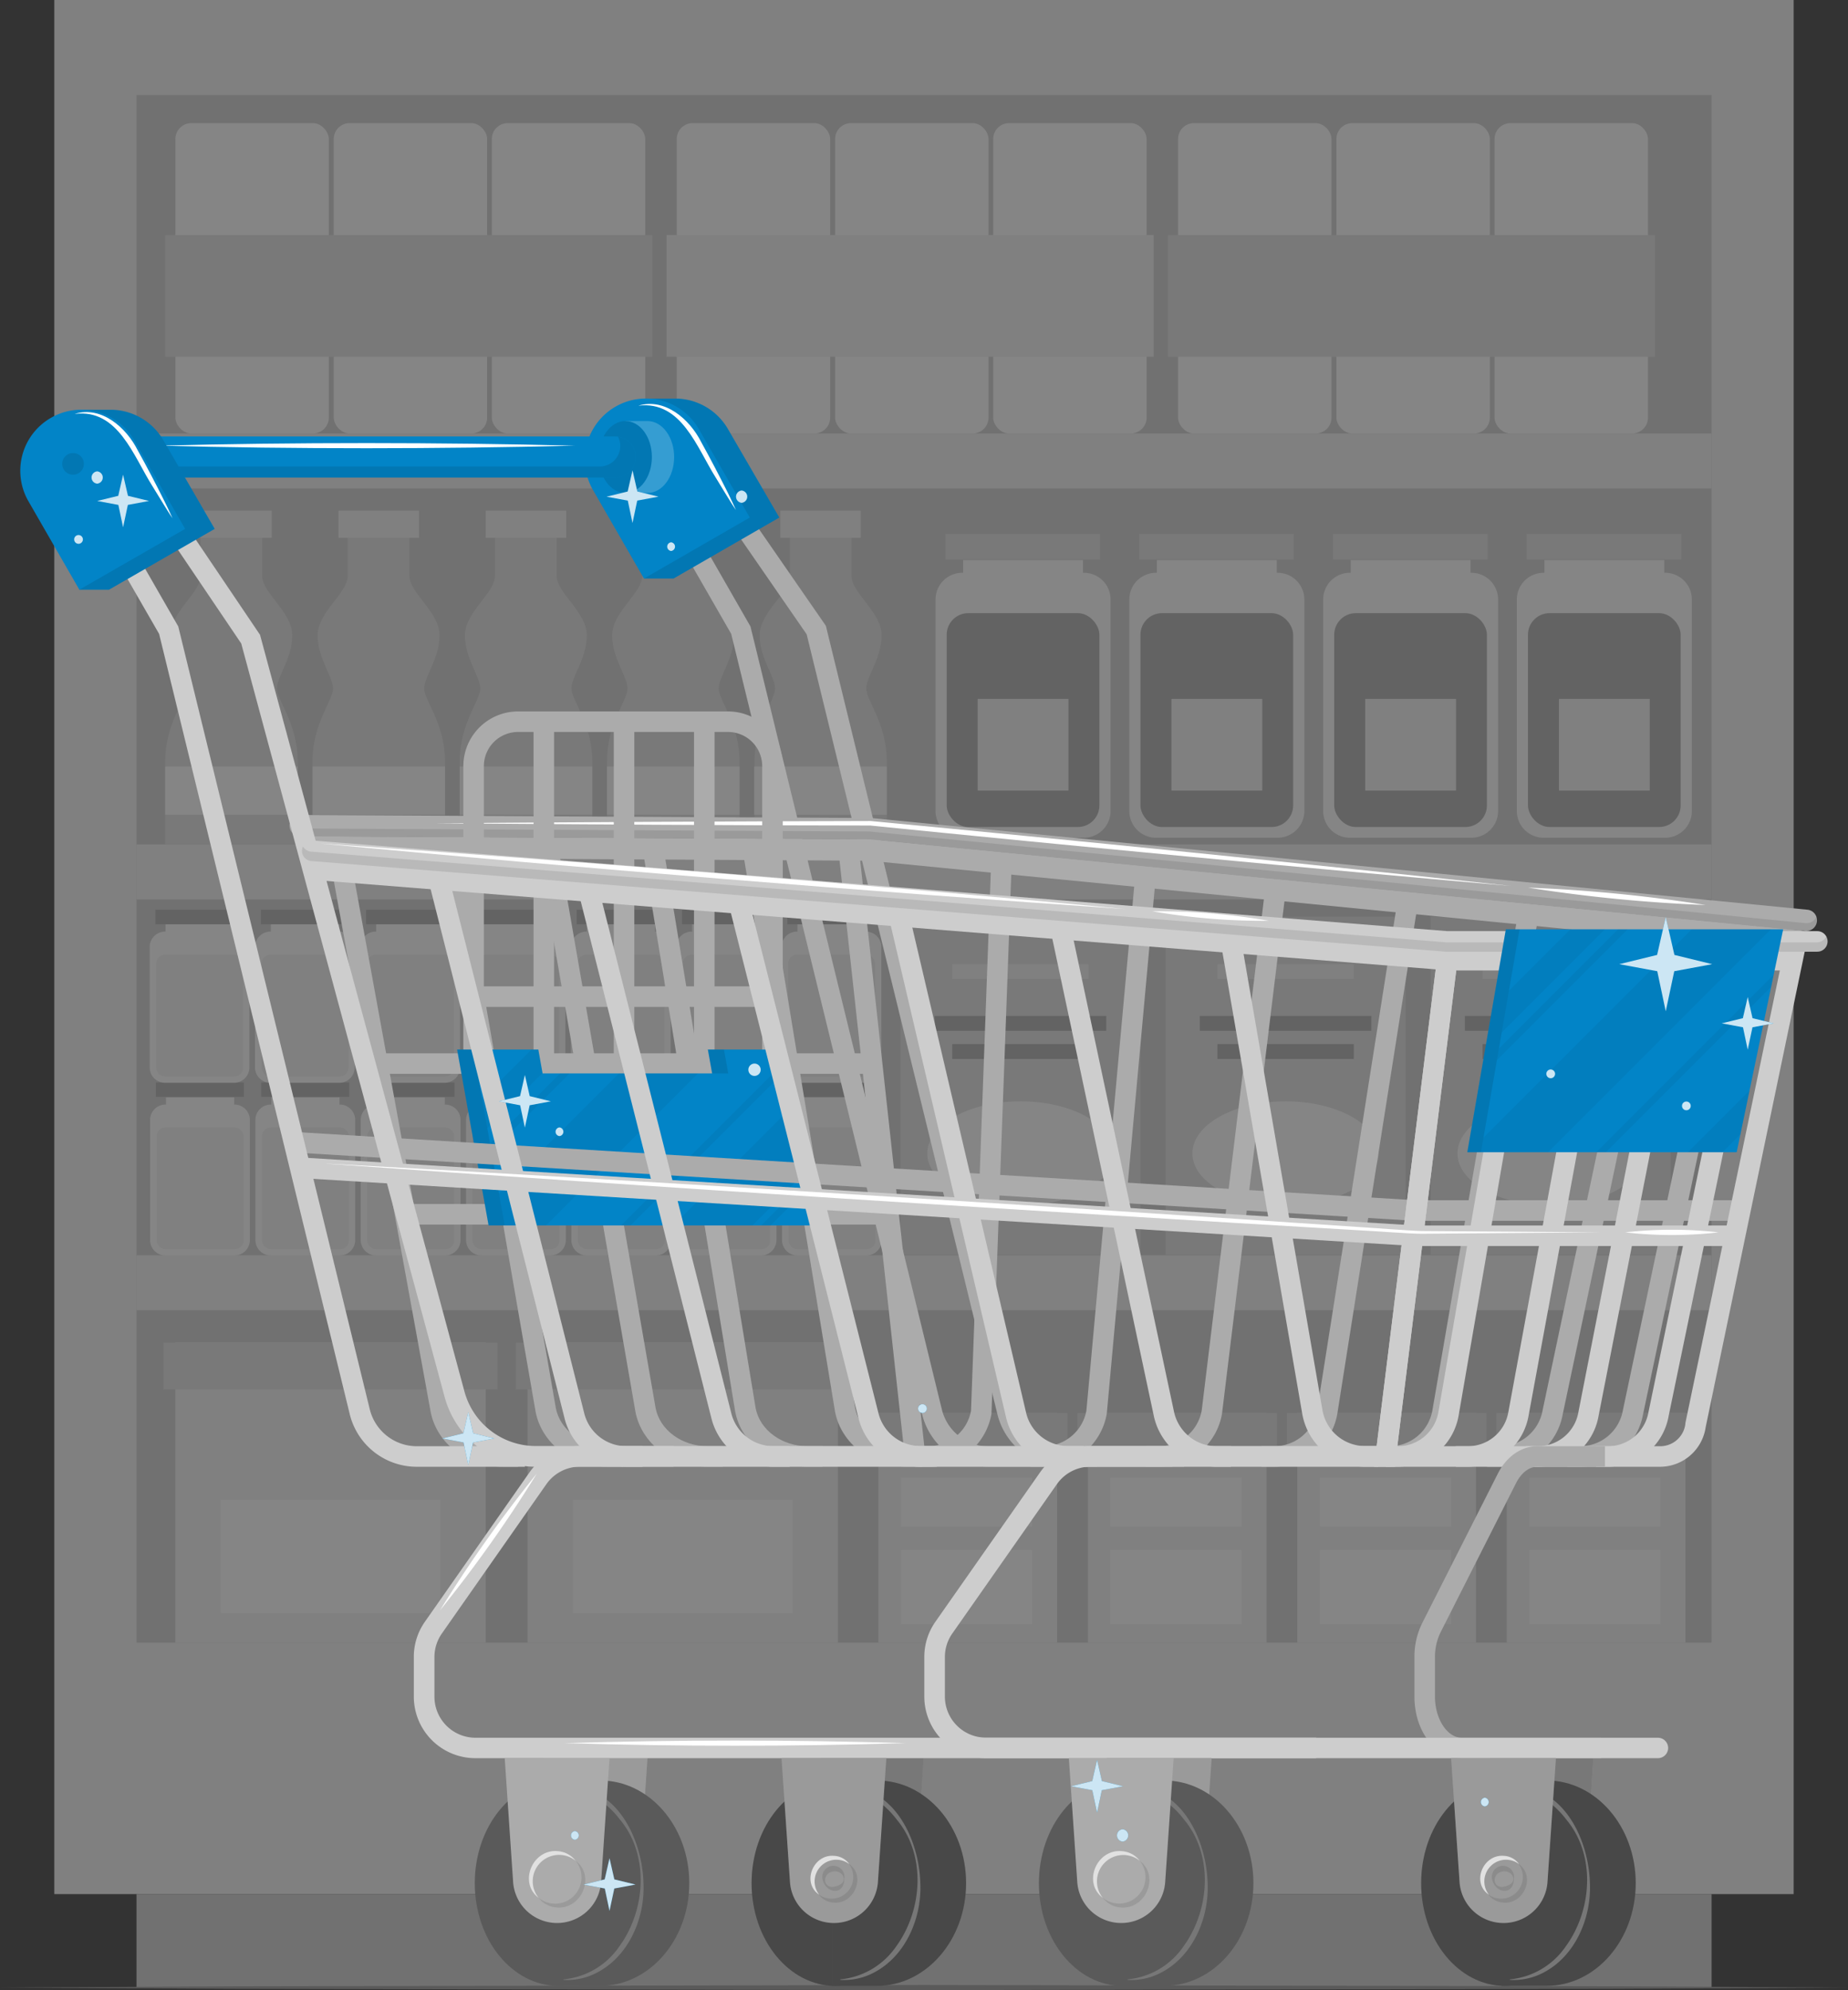 <svg xmlns="http://www.w3.org/2000/svg" viewBox="0 0 360.04 387.57"><rect x="0" y="0" width="360.04" height="387.57" fill="#333333" stroke="none"/><defs><style>.cls-1{opacity:0.4;}.cls-2{fill:#f2f2f2;}.cls-3{fill:#cdcdcd;}.cls-4{fill:#fff;}.cls-5{fill:#e1e1e1;}.cls-6{fill:#ababab;}.cls-7{fill:#5a5a5a;}.cls-10,.cls-8{opacity:0.1;}.cls-9{fill:#0284c7;}.cls-11{opacity:0.05;}.cls-12{opacity:0.3;}.cls-13{fill:#777;}.cls-14,.cls-15{opacity:0.2;}.cls-16{opacity:0.8;}</style></defs><g id="Layer_2" data-name="Layer 2"><g id="Stars"><g class="cls-1"><rect class="cls-2" x="10.58" width="338.87" height="368.87"/><rect class="cls-3" x="26.59" y="18.5" width="306.87" height="301.4"/><rect class="cls-2" x="26.59" y="244.46" width="306.87" height="10.71"/><rect class="cls-2" x="26.59" y="164.45" width="306.87" height="10.71"/><rect class="cls-2" x="26.59" y="84.42" width="306.87" height="10.71"/><rect class="cls-4" x="34.17" y="54.53" width="29.89" height="29.89" rx="3.09"/><rect class="cls-4" x="65.02" y="54.53" width="29.89" height="29.89" rx="3.09"/><rect class="cls-4" x="34.17" y="23.98" width="29.89" height="29.89" rx="3.09"/><rect class="cls-4" x="65.02" y="23.98" width="29.89" height="29.89" rx="3.09"/><rect class="cls-4" x="95.82" y="54.53" width="29.89" height="29.89" rx="3.09"/><rect class="cls-4" x="95.82" y="23.98" width="29.89" height="29.89" rx="3.09"/><rect class="cls-5" x="32.19" y="45.77" width="94.9" height="23.71"/><rect class="cls-4" x="131.85" y="54.53" width="29.89" height="29.89" rx="3.09"/><rect class="cls-4" x="162.7" y="54.53" width="29.89" height="29.89" rx="3.09"/><rect class="cls-4" x="131.85" y="23.98" width="29.89" height="29.89" rx="3.09"/><rect class="cls-4" x="162.7" y="23.98" width="29.89" height="29.89" rx="3.09"/><rect class="cls-4" x="193.5" y="54.53" width="29.89" height="29.89" rx="3.09"/><rect class="cls-4" x="193.5" y="23.98" width="29.89" height="29.89" rx="3.09"/><rect class="cls-2" x="129.86" y="45.77" width="94.9" height="23.71"/><rect class="cls-4" x="229.52" y="54.53" width="29.89" height="29.89" rx="3.09"/><rect class="cls-4" x="260.37" y="54.53" width="29.89" height="29.89" rx="3.09"/><rect class="cls-4" x="229.52" y="23.98" width="29.89" height="29.89" rx="3.09"/><rect class="cls-4" x="260.37" y="23.98" width="29.89" height="29.89" rx="3.09"/><rect class="cls-4" x="291.18" y="54.53" width="29.89" height="29.89" rx="3.09"/><rect class="cls-4" x="291.18" y="23.98" width="29.89" height="29.89" rx="3.09"/><rect class="cls-5" x="227.54" y="45.77" width="94.9" height="23.71"/><path class="cls-5" d="M58,148.28v16.17H32.19V148.28c0-7.38,4-11.87,4-14.19s-3-5.88-3-10.37,5.88-8.25,5.88-11.59v-9.45h12v9.45c0,3.34,5.88,7.09,5.88,11.59s-3,8.08-3,10.37S58,140.9,58,148.28Z"/><rect class="cls-2" x="37.26" y="99.45" width="15.68" height="5.3"/><rect class="cls-4" x="32.19" y="149.27" width="25.82" height="9.4"/><path class="cls-5" d="M86.7,148.28v16.17H60.88V148.28c0-7.38,4-11.87,4-14.19s-3-5.88-3-10.37,5.88-8.25,5.88-11.59v-9.45h12v9.45c0,3.34,5.88,7.09,5.88,11.59s-3,8.08-3,10.37S86.7,140.9,86.7,148.28Z"/><rect class="cls-2" x="65.95" y="99.45" width="15.68" height="5.3"/><rect class="cls-4" x="60.88" y="149.27" width="25.82" height="9.4"/><path class="cls-5" d="M115.39,148.28v16.17H89.57V148.28c0-7.38,4-11.87,4-14.19s-3-5.88-3-10.37,5.88-8.25,5.88-11.59v-9.45h12v9.45c0,3.34,5.88,7.09,5.88,11.59s-3,8.08-3,10.37S115.39,140.9,115.39,148.28Z"/><rect class="cls-2" x="94.64" y="99.45" width="15.68" height="5.3"/><rect class="cls-4" x="89.57" y="149.27" width="25.82" height="9.4"/><path class="cls-5" d="M144.08,148.28v16.17H118.26V148.28c0-7.38,4-11.87,4-14.19s-3-5.88-3-10.37,5.88-8.25,5.88-11.59v-9.45h12v9.45c0,3.34,5.88,7.09,5.88,11.59s-3,8.08-3,10.37S144.08,140.9,144.08,148.28Z"/><rect class="cls-2" x="123.33" y="99.45" width="15.68" height="5.3"/><rect class="cls-4" x="118.26" y="149.27" width="25.82" height="9.4"/><path class="cls-5" d="M172.77,148.28v16.17H147V148.28c0-7.38,4-11.87,4-14.19s-3-5.88-3-10.37,5.88-8.25,5.88-11.59v-9.45h12v9.45c0,3.34,5.88,7.09,5.88,11.59s-3,8.08-3,10.37S172.77,140.9,172.77,148.28Z"/><rect class="cls-2" x="152.02" y="99.45" width="15.68" height="5.3"/><rect class="cls-4" x="146.95" y="149.27" width="25.82" height="9.4"/><path class="cls-4" d="M216.37,116.74v41.2a5.21,5.21,0,0,1-5.21,5.21H187.48a5.21,5.21,0,0,1-5.21-5.21v-41.2a5.2,5.2,0,0,1,5.21-5.19h.16v-2.48H211v2.48h.16A5.2,5.2,0,0,1,216.37,116.74Z"/><rect class="cls-6" x="184.44" y="119.41" width="29.75" height="41.65" rx="4.2"/><rect class="cls-5" x="184.19" y="103.98" width="30.13" height="4.96"/><rect class="cls-2" x="190.48" y="136.11" width="17.69" height="17.85"/><path class="cls-4" d="M48.68,218.06V241.5a3,3,0,0,1-3,3H32.24a3,3,0,0,1-3-3V218.06a3,3,0,0,1,3-2.95h.1V213.7H45.62v1.41h.1A3,3,0,0,1,48.68,218.06Z"/><rect class="cls-2" x="30.52" y="219.58" width="16.93" height="23.69" rx="1.68"/><rect class="cls-6" x="30.37" y="210.8" width="17.14" height="2.82"/><path class="cls-4" d="M48.59,184.43v23.44a3,3,0,0,1-3,3H32.16a3,3,0,0,1-3-3V184.43a3,3,0,0,1,3-3h.09v-1.41H45.54v1.41h.09A3,3,0,0,1,48.59,184.43Z"/><rect class="cls-2" x="30.43" y="185.95" width="16.93" height="23.69" rx="1.68"/><rect class="cls-6" x="30.29" y="177.17" width="17.14" height="2.82"/><path class="cls-4" d="M69.2,218.06V241.5a3,3,0,0,1-3,3H52.76a3,3,0,0,1-3-3V218.06a3,3,0,0,1,3-2.95h.1V213.7H66.14v1.41h.09A3,3,0,0,1,69.2,218.06Z"/><rect class="cls-2" x="51.04" y="219.58" width="16.93" height="23.69" rx="1.68"/><rect class="cls-6" x="50.89" y="210.8" width="17.14" height="2.82"/><path class="cls-4" d="M69.11,184.43v23.44a3,3,0,0,1-3,3H52.68a3,3,0,0,1-3-3V184.43a3,3,0,0,1,3-3h.09v-1.41H66.06v1.41h.09A3,3,0,0,1,69.11,184.43Z"/><rect class="cls-2" x="50.95" y="185.95" width="16.93" height="23.69" rx="1.68"/><rect class="cls-6" x="50.81" y="177.17" width="17.14" height="2.82"/><path class="cls-4" d="M89.72,218.06V241.5a3,3,0,0,1-3,3H73.28a3,3,0,0,1-3-3V218.06a3,3,0,0,1,3-2.95h.09V213.7H86.66v1.41h.09A3,3,0,0,1,89.72,218.06Z"/><rect class="cls-2" x="71.55" y="219.58" width="16.93" height="23.69" rx="1.68"/><rect class="cls-6" x="71.41" y="210.8" width="17.14" height="2.82"/><path class="cls-4" d="M89.63,184.43v23.44a3,3,0,0,1-3,3H73.2a3,3,0,0,1-3-3V184.43a3,3,0,0,1,3-3h.09v-1.41H86.58v1.41h.09A3,3,0,0,1,89.63,184.43Z"/><rect class="cls-2" x="71.47" y="185.95" width="16.93" height="23.69" rx="1.68"/><rect class="cls-6" x="71.32" y="177.17" width="17.14" height="2.82"/><path class="cls-4" d="M110.24,218.06V241.5a3,3,0,0,1-3,3H93.8a3,3,0,0,1-3-3V218.06a3,3,0,0,1,3-2.95h.09V213.7h13.29v1.41h.09A3,3,0,0,1,110.24,218.06Z"/><rect class="cls-2" x="92.07" y="219.58" width="16.93" height="23.69" rx="1.68"/><rect class="cls-6" x="91.93" y="210.8" width="17.14" height="2.82"/><path class="cls-4" d="M110.15,184.43v23.44a3,3,0,0,1-3,3H93.72a3,3,0,0,1-3-3V184.43a3,3,0,0,1,3-3h.09v-1.41H107.1v1.41h.09A3,3,0,0,1,110.15,184.43Z"/><rect class="cls-2" x="91.99" y="185.95" width="16.93" height="23.69" rx="1.68"/><rect class="cls-6" x="91.84" y="177.17" width="17.14" height="2.82"/><path class="cls-4" d="M130.75,218.06V241.5a3,3,0,0,1-3,3H114.32a3,3,0,0,1-3-3V218.06a3,3,0,0,1,3-2.95h.09V213.7H127.7v1.41h.09A3,3,0,0,1,130.75,218.06Z"/><rect class="cls-2" x="112.59" y="219.58" width="16.93" height="23.69" rx="1.68"/><rect class="cls-6" x="112.45" y="210.8" width="17.14" height="2.82"/><path class="cls-4" d="M130.67,184.43v23.44a3,3,0,0,1-3,3H114.24a3,3,0,0,1-3-3V184.43a3,3,0,0,1,3-3h.09v-1.41h13.28v1.41h.1A3,3,0,0,1,130.67,184.43Z"/><rect class="cls-2" x="112.51" y="185.95" width="16.93" height="23.69" rx="1.68"/><rect class="cls-6" x="112.36" y="177.17" width="17.14" height="2.82"/><path class="cls-4" d="M151.27,218.06V241.5a3,3,0,0,1-3,3H134.84a3,3,0,0,1-3-3V218.06a3,3,0,0,1,3-2.95h.09V213.7h13.29v1.41h.09A3,3,0,0,1,151.27,218.06Z"/><rect class="cls-2" x="133.11" y="219.58" width="16.93" height="23.69" rx="1.68"/><rect class="cls-6" x="132.97" y="210.8" width="17.14" height="2.82"/><path class="cls-4" d="M151.19,184.43v23.44a3,3,0,0,1-3,3H134.75a3,3,0,0,1-3-3V184.43a3,3,0,0,1,3-3h.1v-1.41h13.28v1.41h.1A3,3,0,0,1,151.19,184.43Z"/><rect class="cls-2" x="133.03" y="185.95" width="16.93" height="23.69" rx="1.68"/><rect class="cls-6" x="132.88" y="177.17" width="17.14" height="2.82"/><path class="cls-4" d="M171.79,218.06V241.5a3,3,0,0,1-3,3H155.36a3,3,0,0,1-3-3V218.06a3,3,0,0,1,3-2.95h.09V213.7h13.29v1.41h.09A3,3,0,0,1,171.79,218.06Z"/><rect class="cls-2" x="153.63" y="219.58" width="16.93" height="23.69" rx="1.68"/><rect class="cls-6" x="153.49" y="210.8" width="17.14" height="2.82"/><path class="cls-4" d="M171.71,184.43v23.44a3,3,0,0,1-3,3H155.27a3,3,0,0,1-3-3V184.43a3,3,0,0,1,3-3h.1v-1.41h13.28v1.41h.09A3,3,0,0,1,171.71,184.43Z"/><rect class="cls-2" x="153.55" y="185.95" width="16.93" height="23.69" rx="1.68"/><rect class="cls-6" x="153.4" y="177.17" width="17.14" height="2.82"/><path class="cls-4" d="M254.12,116.74v41.2a5.21,5.21,0,0,1-5.21,5.21H225.23a5.21,5.21,0,0,1-5.21-5.21v-41.2a5.2,5.2,0,0,1,5.21-5.19h.16v-2.48h23.36v2.48h.16A5.2,5.2,0,0,1,254.12,116.74Z"/><rect class="cls-6" x="222.19" y="119.41" width="29.75" height="41.65" rx="4.2"/><rect class="cls-5" x="221.94" y="103.98" width="30.13" height="4.96"/><rect class="cls-2" x="228.23" y="136.11" width="17.69" height="17.85"/><path class="cls-4" d="M291.87,116.74v41.2a5.21,5.21,0,0,1-5.21,5.21H263a5.21,5.21,0,0,1-5.21-5.21v-41.2a5.2,5.2,0,0,1,5.21-5.19h.16v-2.48H286.5v2.48h.16A5.2,5.2,0,0,1,291.87,116.74Z"/><rect class="cls-6" x="259.94" y="119.41" width="29.75" height="41.65" rx="4.2"/><rect class="cls-5" x="259.69" y="103.98" width="30.13" height="4.96"/><rect class="cls-2" x="265.98" y="136.11" width="17.69" height="17.85"/><path class="cls-4" d="M329.62,116.74v41.2a5.21,5.21,0,0,1-5.21,5.21H300.73a5.21,5.21,0,0,1-5.21-5.21v-41.2a5.21,5.21,0,0,1,5.21-5.19h.16v-2.48h23.36v2.48h.16A5.2,5.2,0,0,1,329.62,116.74Z"/><rect class="cls-6" x="297.69" y="119.41" width="29.75" height="41.65" rx="4.2"/><rect class="cls-5" x="297.44" y="103.98" width="30.13" height="4.96"/><rect class="cls-2" x="303.73" y="136.11" width="17.69" height="17.85"/><rect class="cls-5" x="175.44" y="178.53" width="46.75" height="65.83"/><rect class="cls-6" x="182.1" y="197.85" width="33.43" height="2.89"/><rect class="cls-6" x="185.52" y="203.34" width="26.58" height="2.89"/><rect class="cls-2" x="185.52" y="187.77" width="26.58" height="2.89"/><ellipse class="cls-4" cx="198.82" cy="224.62" rx="18.16" ry="10.14"/><rect class="cls-5" x="227.09" y="178.53" width="46.75" height="65.83"/><rect class="cls-6" x="233.75" y="197.85" width="33.43" height="2.89"/><rect class="cls-6" x="237.18" y="203.34" width="26.58" height="2.89"/><rect class="cls-2" x="237.18" y="187.77" width="26.58" height="2.89"/><ellipse class="cls-4" cx="250.47" cy="224.62" rx="18.16" ry="10.14"/><rect class="cls-5" x="278.74" y="178.53" width="46.75" height="65.83"/><rect class="cls-6" x="285.4" y="197.85" width="33.43" height="2.89"/><rect class="cls-6" x="288.83" y="203.34" width="26.58" height="2.89"/><rect class="cls-2" x="288.83" y="187.77" width="26.58" height="2.89"/><ellipse class="cls-4" cx="302.12" cy="224.62" rx="18.16" ry="10.14"/><rect class="cls-2" x="34.17" y="261.46" width="60.47" height="58.43"/><rect class="cls-4" x="43" y="292.09" width="42.8" height="22.07"/><rect class="cls-5" x="31.86" y="261.46" width="65.08" height="9.11"/><rect class="cls-2" x="102.79" y="261.46" width="60.47" height="58.43"/><rect class="cls-4" x="111.63" y="292.09" width="42.8" height="22.07"/><rect class="cls-5" x="100.48" y="261.46" width="65.08" height="9.11"/><rect class="cls-2" x="171.14" y="275.17" width="34.81" height="44.72"/><rect class="cls-4" x="175.51" y="287.78" width="25.57" height="9.53"/><rect class="cls-4" x="175.51" y="301.85" width="25.57" height="14.48"/><rect class="cls-5" x="169.11" y="275.17" width="38.88" height="6.97"/><rect class="cls-2" x="211.95" y="275.17" width="34.81" height="44.72"/><rect class="cls-4" x="216.32" y="287.78" width="25.57" height="9.53"/><rect class="cls-4" x="216.32" y="301.85" width="25.57" height="14.48"/><rect class="cls-5" x="209.91" y="275.17" width="38.88" height="6.97"/><rect class="cls-2" x="252.75" y="275.17" width="34.81" height="44.72"/><rect class="cls-4" x="257.13" y="287.78" width="25.57" height="9.53"/><rect class="cls-4" x="257.13" y="301.85" width="25.57" height="14.48"/><rect class="cls-5" x="250.72" y="275.17" width="38.88" height="6.97"/><rect class="cls-2" x="293.56" y="275.17" width="34.81" height="44.72"/><rect class="cls-4" x="297.93" y="287.78" width="25.57" height="9.53"/><rect class="cls-4" x="297.93" y="301.85" width="25.57" height="14.48"/><rect class="cls-5" x="291.53" y="275.17" width="38.88" height="6.97"/><rect class="cls-3" x="26.59" y="368.87" width="306.87" height="18.2"/></g><polygon class="cls-7" points="0 387.08 45.01 386.83 90.01 386.75 180.02 386.58 270.03 386.74 315.04 386.83 360.04 387.08 315.04 387.32 270.03 387.41 180.02 387.57 90.01 387.41 45.01 387.32 0 387.08"/><path class="cls-6" d="M228.42,285.65h-21a13.44,13.44,0,0,1-13.15-10.45L157.16,123.53,135,91.47l3.29-2.27,22.61,32.67,37.28,152.41a9.44,9.44,0,0,0,9.25,7.37h21Z"/><path class="cls-6" d="M213.74,285.65h-21a13.43,13.43,0,0,1-13.14-10.45L142.46,123.45,124,91.33l3.47-2L146.21,122l37.25,152.33a9.46,9.46,0,0,0,9.25,7.37h21Z"/><rect class="cls-6" x="169.86" y="165.91" width="4" height="118.09" transform="translate(-23.47 20.05) rotate(-6.25)"/><path class="cls-6" d="M350.58,185.35h-.2L169.45,167.63,60.08,167a2.08,2.08,0,1,1,0-4.15h0l109.47.59h.19l181,17.72a2.08,2.08,0,0,1-.2,4.14Z"/><path class="cls-6" d="M352,181.32h-.21L169.45,163.46l-110.81-.59a2.08,2.08,0,1,1,0-4.15l110.91.59h.19l182.46,17.86a2.08,2.08,0,0,1-.2,4.14Z"/><path class="cls-8" d="M354.08,179.45a2.08,2.08,0,0,1-2.06,1.87h-.21L169.45,163.46l-110.81-.59a2.07,2.07,0,0,1-2.07-2.08,1.9,1.9,0,0,1,.15-.75,2.1,2.1,0,0,0,1.92,1.3l110.81.59,182.36,17.85H352a2.07,2.07,0,0,0,1.91-1.31A2,2,0,0,1,354.08,179.45Z"/><path class="cls-4" d="M297.69,172.86a295.49,295.49,0,0,1,34.62,3.39,297.65,297.65,0,0,1-34.62-3.39Z"/><path class="cls-4" d="M84.73,160.33c21.21-.18,63.72-.41,84.91-.44,39.11,3.7,85.7,8.39,124.76,12.65-39.15-3.4-85.76-7.82-124.85-11.77-20.87,0-63.77-.27-84.82-.44Z"/><path class="cls-6" d="M179.72,285.65h-2.94c-7,0-12.89-4.5-14.09-10.71L144.46,164.15l3.94-.65,18.22,110.74c.83,4.27,5.11,7.41,10.16,7.41h2.94Z"/><path class="cls-6" d="M160.27,285.65h-2.93c-7,0-12.89-4.5-14.1-10.71L125,164.15l4-.65,18.22,110.74c.83,4.27,5.11,7.41,10.16,7.41h2.93Z"/><path class="cls-6" d="M140.83,285.65H137.9c-7,0-12.9-4.5-14.1-10.71L104.57,164.17l3.94-.69,19.22,110.74c.84,4.29,5.11,7.43,10.17,7.43h2.93Z"/><path class="cls-6" d="M121.38,285.65h-2.93c-7,0-12.89-4.5-14.1-10.71L85.13,164.17l3.94-.69,19.22,110.74c.83,4.29,5.11,7.43,10.16,7.43h2.93Z"/><path class="cls-6" d="M100.94,285.65H98c-7,0-12.9-4.5-14.1-10.71L63.69,164.18l3.93-.71L87.84,274.2c.84,4.31,5.12,7.45,10.17,7.45h2.93Z"/><rect class="cls-6" x="103.95" y="140.55" width="4" height="66.58"/><rect class="cls-6" x="119.58" y="140.55" width="4" height="66.58"/><rect class="cls-6" x="135.21" y="140.55" width="4" height="66.58"/><rect class="cls-6" x="73.56" y="205.13" width="96.04" height="4"/><rect class="cls-6" x="92.27" y="192.09" width="58.23" height="4"/><rect class="cls-6" x="79.98" y="234.48" width="94.15" height="4"/><path class="cls-6" d="M152.5,206.72h-4V149.2a6.66,6.66,0,0,0-6.65-6.65H100.93a6.66,6.66,0,0,0-6.66,6.65v57.52h-4V149.2a10.67,10.67,0,0,1,10.66-10.65h40.92A10.67,10.67,0,0,1,152.5,149.2Z"/><polygon class="cls-9" points="158.63 238.65 95.19 238.65 89.06 204.4 104.88 204.4 105.71 209.04 138.74 209.04 137.91 204.4 152.5 204.4 158.63 238.65"/><g class="cls-10"><polygon points="92.2 204.4 98.33 238.65 95.19 238.65 89.06 204.4 92.2 204.4"/><polygon points="141.88 209.04 138.74 209.04 137.91 204.4 141.05 204.4 141.88 209.04"/></g><g class="cls-11"><polygon points="136 209.04 106.39 238.65 98.33 238.65 97.22 232.42 120.6 209.04 136 209.04"/><polygon points="156.8 228.43 146.58 238.65 131.18 238.65 154.46 215.37 156.8 228.43"/><polygon points="105.69 208.95 94.94 219.7 93.92 214.01 103.54 204.4 104.88 204.4 105.69 208.95"/><polygon points="153.2 208.29 122.84 238.65 121 238.65 152.92 206.73 153.2 208.29"/><polygon points="157.34 231.44 150.13 238.65 148.29 238.65 157.06 229.88 157.34 231.44"/><polygon points="110.97 209.04 95.75 224.26 95.47 222.7 109.13 209.04 110.97 209.04"/></g><path class="cls-6" d="M180.86,285.65h-2.49v-4h2.49a8.44,8.44,0,0,0,8.32-6.9l3.88-105.66,4,.15-3.89,105.93,0,.14A12.45,12.45,0,0,1,180.86,285.65Z"/><path class="cls-6" d="M203.33,285.65h-2.5v-4h2.5a8.45,8.45,0,0,0,8.33-6.95l9.61-105.32,4,.36-9.64,105.57A12.43,12.43,0,0,1,203.33,285.65Z"/><path class="cls-6" d="M225.79,285.65H223.3v-4h2.49a8.45,8.45,0,0,0,8.34-7l12.45-102.33,4,.48L238.08,275.31A12.44,12.44,0,0,1,225.79,285.65Z"/><path class="cls-6" d="M248.26,285.65h-2.49v-4h2.49a8.46,8.46,0,0,0,8.35-7l15.7-99.47,3.95.63-15.71,99.5A12.45,12.45,0,0,1,248.26,285.65Z"/><path class="cls-6" d="M270.72,285.65h-2.49v-4h2.49a8.44,8.44,0,0,0,8.35-7l16.74-97.06,3.94.68L283,275.31A12.44,12.44,0,0,1,270.72,285.65Z"/><path class="cls-6" d="M292.19,285.65H289.7v-4h2.49a8.46,8.46,0,0,0,8.35-7l19.89-94.05,3.92.83-19.89,94A12.42,12.42,0,0,1,292.19,285.65Z"/><path class="cls-6" d="M307.83,285.65h-2.49v-4h2.49a8.46,8.46,0,0,0,8.35-7l19.9-94.05,3.91.83-19.88,94A12.44,12.44,0,0,1,307.83,285.65Z"/><polygon class="cls-6" points="338.03 237.75 275.67 237.75 56.95 224.42 57.19 220.43 275.86 233.75 338.03 233.75 338.03 237.75"/><path class="cls-9" d="M151.83,100.79l-20.61,11.88h-5.76L123.3,95.45a11.91,11.91,0,0,1,2-14.5V77.62h6.24a11.89,11.89,0,0,1,10.32,6Z"/><g class="cls-10"><path d="M151.83,100.79l-20.61,11.88h-5.76L123.3,95.45a11.91,11.91,0,0,1,2-14.5V77.62h6.24a11.89,11.89,0,0,1,10.32,6Z"/></g><path class="cls-9" d="M146.08,100.79l-20.62,11.88-9.92-17.22a11.9,11.9,0,0,1,4.37-16.25h0a11.89,11.89,0,0,1,16.24,4.37Z"/><path class="cls-8" d="M126.34,88.16a2.11,2.11,0,1,1-2.1-2.11A2.1,2.1,0,0,1,126.34,88.16Z"/><path class="cls-4" d="M124.39,79c5.19-1.57,10,2.69,12.21,7.07,1.74,3.13,3.58,6.66,5.2,9.89.53,1.13,1.09,2.23,1.59,3.38-.7-1-1.35-2.1-2-3.14L139.44,93c-3.64-5.76-6.67-15-15-14Z"/><path class="cls-6" d="M169.87,374.5h0a8.59,8.59,0,0,1-8.58-8.12l-1.63-26h20.42l-1.63,26A8.58,8.58,0,0,1,169.87,374.5Z"/><path class="cls-12" d="M169.87,374.5h0a8.59,8.59,0,0,1-8.58-8.12l-1.63-26h20.42l-1.63,26A8.58,8.58,0,0,1,169.87,374.5Z"/><path class="cls-5" d="M166.27,369.59c-3.94-2.95-1.22-9.44,3.6-9.09a4.79,4.79,0,0,1,3.61,1.88,5.13,5.13,0,0,0-7.21,7.21Z"/><path class="cls-8" d="M173.48,362.38c3.93,2.95,1.21,9.45-3.61,9.1a4.78,4.78,0,0,1-3.6-1.89,5.13,5.13,0,0,0,7.21-7.21Z"/><path class="cls-6" d="M300.32,374.5h0a8.57,8.57,0,0,1-8.57-8.12l-1.64-26h20.43l-1.64,26A8.58,8.58,0,0,1,300.32,374.5Z"/><path class="cls-12" d="M300.32,374.5h0a8.57,8.57,0,0,1-8.57-8.12l-1.64-26h20.43l-1.64,26A8.58,8.58,0,0,1,300.32,374.5Z"/><path class="cls-5" d="M296.72,369.59c-3.93-2.95-1.21-9.44,3.6-9.09a4.78,4.78,0,0,1,3.61,1.88,5.13,5.13,0,0,0-7.21,7.21Z"/><path class="cls-8" d="M303.93,362.38c3.93,2.95,1.21,9.45-3.61,9.1a4.78,4.78,0,0,1-3.6-1.89,5.13,5.13,0,0,0,7.21-7.21Z"/><path class="cls-6" d="M115.94,374.5h0a8.58,8.58,0,0,1-8.58-8.12l-1.63-24h20.42l-1.63,24A8.59,8.59,0,0,1,115.94,374.5Z"/><path class="cls-8" d="M115.94,374.5h0a8.58,8.58,0,0,1-8.58-8.12l-1.63-24h20.42l-1.63,24A8.59,8.59,0,0,1,115.94,374.5Z"/><path class="cls-5" d="M112.33,369.59c-3.93-2.95-1.21-9.44,3.61-9.09a4.77,4.77,0,0,1,3.6,1.88,5.13,5.13,0,0,0-7.21,7.21Z"/><path class="cls-8" d="M119.54,362.38c3.94,2.95,1.22,9.45-3.6,9.1a4.8,4.8,0,0,1-3.61-1.89,5.13,5.13,0,0,0,7.21-7.21Z"/><path class="cls-3" d="M102.26,285.65h-21A13.44,13.44,0,0,1,68.09,275.2L31,123.45,12.5,91.33l3.47-2L34.73,122,72,274.28a9.45,9.45,0,0,0,9.25,7.37h21Z"/><path class="cls-3" d="M271.74,285.65H104.36a18.4,18.4,0,0,1-17.73-13.57L47,125.32,24.11,91.45l3.31-2.24,23.24,34.42,11.85,43.83,221.68,17.7ZM63.62,171.56,90.49,271a14.39,14.39,0,0,0,13.87,10.61H268.21l11.5-92.83Z"/><path class="cls-3" d="M323.45,285.65H267.71L280.18,185h71.5l-19.37,92.94A9,9,0,0,1,323.45,285.65Zm-51.21-4h51.21a4.94,4.94,0,0,0,4.9-4.31l0-.16L346.76,189H283.71Z"/><path class="cls-3" d="M125.19,285.65H122A12.45,12.45,0,0,1,110,276.24L83.35,171l3.88-1,26.6,105.25a8.46,8.46,0,0,0,8.21,6.39h3.15Z"/><path class="cls-3" d="M153.86,285.65H150.7a12.46,12.46,0,0,1-12.09-9.41L112,171l3.88-1,26.6,105.25a8.46,8.46,0,0,0,8.21,6.39h3.16Z"/><path class="cls-3" d="M182.52,285.65h-3.16a12.46,12.46,0,0,1-12.09-9.41L141.69,175l3.88-1,25.58,101.23a8.46,8.46,0,0,0,8.21,6.39h3.16Z"/><path class="cls-3" d="M211.18,285.65h-3A12.42,12.42,0,0,1,196,276l-22.57-96.24,3.89-.92,22.58,96.24a8.43,8.43,0,0,0,8.24,6.54h3Z"/><path class="cls-3" d="M239.84,285.65H237a12.53,12.53,0,0,1-12.2-9.87L204.72,181.4l3.91-.84,20.1,94.38a8.5,8.5,0,0,0,8.28,6.71h2.83Z"/><path class="cls-3" d="M268.5,285.65H266a12.45,12.45,0,0,1-12.29-10.34l-15.85-91.62,3.94-.68,15.85,91.61a8.46,8.46,0,0,0,8.35,7h2.49Z"/><path class="cls-3" d="M272.35,285.65H270v-4h2.37a8,8,0,0,0,7.86-6.61l15.1-87.28,3.94.68-15.1,87.28A12,12,0,0,1,272.35,285.65Z"/><path class="cls-3" d="M286,285.65h-2.37v-4H286a8,8,0,0,0,7.86-6.61l16.1-87.3,3.94.73-16.1,87.27A12,12,0,0,1,286,285.65Z"/><path class="cls-3" d="M299.65,285.65h-2.37v-4h2.37a8,8,0,0,0,7.86-6.61l17.11-87.32,3.93.77-17.11,87.27A11.93,11.93,0,0,1,299.65,285.65Z"/><path class="cls-3" d="M313.3,285.65h-2.37v-4h2.37a8,8,0,0,0,7.86-6.61l18.12-87.34,3.91.81-18.1,87.27A11.93,11.93,0,0,1,313.3,285.65Z"/><path class="cls-6" d="M311.93,342.4H284.79c-5.17,0-9.22-5.26-9.22-12v-7.7a14.71,14.71,0,0,1,1.53-6.64L291.81,287c1.7-3.35,4.57-5.35,7.69-5.35h13.19v4H299.5c-1.58,0-3.12,1.18-4.12,3.16l-14.72,29.08a10.92,10.92,0,0,0-1.09,4.83v7.7c0,4.33,2.39,8,5.22,8h27.14Z"/><path class="cls-3" d="M323,342.4H92.62a12,12,0,0,1-12-12v-7.7a11.9,11.9,0,0,1,2.17-6.88l20.37-29.08a12,12,0,0,1,9.82-5.11h18.25v4H113a8,8,0,0,0-6.55,3.41L86.08,318.13a8,8,0,0,0-1.44,4.59v7.7a8,8,0,0,0,8,8H323a2,2,0,0,1,2,2h0A2,2,0,0,1,323,342.4Z"/><path class="cls-4" d="M110,339.47c22.08-.67,44.31-.67,66.4,0-22.09.67-44.32.67-66.4,0Z"/><path class="cls-4" d="M104.57,287a258.66,258.66,0,0,1-18.84,26.6A258.66,258.66,0,0,1,104.57,287Z"/><path class="cls-3" d="M256.42,342.4H192.08a12,12,0,0,1-12-12v-7.7a11.9,11.9,0,0,1,2.17-6.88l20.38-29.08a12,12,0,0,1,9.81-5.11h18.26v4H212.45a8,8,0,0,0-6.54,3.41l-20.37,29.07a7.94,7.94,0,0,0-1.45,4.59v7.7a8,8,0,0,0,8,8h64.34Z"/><ellipse class="cls-7" cx="108.8" cy="366.74" rx="16.3" ry="20.01"/><path class="cls-7" d="M134.29,366.74c0,11.05-7.78,20-17.37,20h-8.8v-40h8.8C126.51,346.73,134.29,355.69,134.29,366.74Z"/><path class="cls-13" d="M109.79,347.89c10.19-.56,15.32,10,15.58,18.85.3,6.72-2.79,14.13-9,17.39a12.39,12.39,0,0,1-6.59,1.45v-.1A14.89,14.89,0,0,0,120.7,379c5.09-7,5.85-17.73.1-24.62A17.7,17.7,0,0,0,116,350a14.13,14.13,0,0,0-6.21-2v-.1Z"/><path class="cls-6" d="M108.54,374.5h0a8.59,8.59,0,0,1-8.58-8.12l-1.63-24h20.42l-1.63,24A8.59,8.59,0,0,1,108.54,374.5Z"/><path class="cls-5" d="M104.93,369.59c-3.93-2.95-1.21-9.44,3.61-9.09a4.79,4.79,0,0,1,3.61,1.88,5.13,5.13,0,0,0-7.22,7.21Z"/><path class="cls-8" d="M112.15,362.38c3.93,2.95,1.21,9.45-3.61,9.1a4.82,4.82,0,0,1-3.61-1.89,5.13,5.13,0,0,0,7.22-7.21Z"/><path class="cls-6" d="M225.85,374.5h0a8.58,8.58,0,0,1-8.58-8.12l-1.64-24h20.43l-1.64,24A8.57,8.57,0,0,1,225.85,374.5Z"/><path class="cls-8" d="M225.85,374.5h0a8.58,8.58,0,0,1-8.58-8.12l-1.64-24h20.43l-1.64,24A8.57,8.57,0,0,1,225.85,374.5Z"/><path class="cls-5" d="M222.24,369.59c-3.93-2.95-1.21-9.44,3.61-9.09a4.77,4.77,0,0,1,3.6,1.88,5.13,5.13,0,0,0-7.21,7.21Z"/><path class="cls-8" d="M229.45,362.38c3.93,2.95,1.21,9.45-3.6,9.1a4.79,4.79,0,0,1-3.61-1.89,5.13,5.13,0,0,0,7.21-7.21Z"/><ellipse class="cls-7" cx="218.71" cy="366.74" rx="16.3" ry="20.01"/><path class="cls-7" d="M244.2,366.74c0,11.05-7.78,20-17.37,20H218v-40h8.81C236.42,346.73,244.2,355.69,244.2,366.74Z"/><path class="cls-13" d="M219.69,347.89c10.19-.56,15.32,10,15.59,18.85.29,6.72-2.79,14.13-9,17.39a12.4,12.4,0,0,1-6.6,1.45v-.1A14.89,14.89,0,0,0,230.61,379c5.09-7,5.85-17.73.09-24.62a17.8,17.8,0,0,0-4.79-4.37,14.21,14.21,0,0,0-6.22-2v-.1Z"/><path class="cls-6" d="M218.45,374.5h0a8.58,8.58,0,0,1-8.58-8.12l-1.63-24h20.42l-1.64,24A8.57,8.57,0,0,1,218.45,374.5Z"/><path class="cls-5" d="M214.84,369.59c-3.93-2.95-1.21-9.44,3.61-9.09a4.77,4.77,0,0,1,3.6,1.88,5.13,5.13,0,0,0-7.21,7.21Z"/><path class="cls-8" d="M222.05,362.38c3.93,2.95,1.21,9.45-3.6,9.1a4.79,4.79,0,0,1-3.61-1.89,5.13,5.13,0,0,0,7.21-7.21Z"/><ellipse class="cls-7" cx="293.18" cy="366.74" rx="16.3" ry="20.01"/><ellipse class="cls-14" cx="293.18" cy="366.74" rx="16.3" ry="20.01"/><path class="cls-7" d="M318.68,366.74c0,11.05-7.78,20-17.38,20h-8.8v-40h8.8C310.9,346.73,318.68,355.69,318.68,366.74Z"/><path class="cls-14" d="M318.68,366.74c0,11.05-7.78,20-17.38,20h-8.8v-40h8.8C310.9,346.73,318.68,355.69,318.68,366.74Z"/><path class="cls-13" d="M294.17,347.89c10.19-.56,15.32,10,15.59,18.85.29,6.72-2.79,14.13-9,17.39a12.42,12.42,0,0,1-6.6,1.45v-.1A14.91,14.91,0,0,0,305.09,379c5.09-7,5.85-17.73.09-24.62a17.8,17.8,0,0,0-4.79-4.37,14.21,14.21,0,0,0-6.22-2v-.1Z"/><path class="cls-6" d="M292.93,374.5h0a8.58,8.58,0,0,1-8.58-8.12l-1.64-24h20.43l-1.64,24A8.57,8.57,0,0,1,292.93,374.5Z"/><path class="cls-8" d="M292.93,374.5h0a8.58,8.58,0,0,1-8.58-8.12l-1.64-24h20.43l-1.64,24A8.57,8.57,0,0,1,292.93,374.5Z"/><path class="cls-5" d="M290,368.94c-3.36-2.37-1.05-7.86,3-7.52a3.82,3.82,0,0,1,2.95,1.61,4.22,4.22,0,0,0-5.91,5.91Z"/><path class="cls-8" d="M295.88,363c3.36,2.38,1.05,7.87-2.95,7.53a3.87,3.87,0,0,1-3-1.62,4.22,4.22,0,0,0,5.91-5.91Z"/><path class="cls-8" d="M294.94,365.88c0,3.41-3.73,2.88-4.26,0a2.16,2.16,0,1,1,4.26,0Zm-.1,0c-.17-1.88-3.27-1.94-3.61,0a1.34,1.34,0,0,0,.42,1.27,1.51,1.51,0,0,0,1.28.28c.8-.14,1.91-.53,1.91-1.55Z"/><ellipse class="cls-7" cx="162.73" cy="366.74" rx="16.3" ry="20.01"/><ellipse class="cls-14" cx="162.73" cy="366.74" rx="16.3" ry="20.01"/><path class="cls-7" d="M188.22,366.74c0,11.05-7.78,20-17.37,20h-8.8v-40h8.8C180.44,346.73,188.22,355.69,188.22,366.74Z"/><path class="cls-14" d="M188.22,366.74c0,11.05-7.78,20-17.37,20h-8.8v-40h8.8C180.44,346.73,188.22,355.69,188.22,366.74Z"/><path class="cls-13" d="M163.72,347.89c10.19-.56,15.32,10,15.59,18.85.29,6.72-2.8,14.13-9,17.39a12.42,12.42,0,0,1-6.6,1.45v-.1A14.93,14.93,0,0,0,174.64,379c5.09-7,5.84-17.73.09-24.62a17.7,17.7,0,0,0-4.8-4.37,14.13,14.13,0,0,0-6.21-2v-.1Z"/><path class="cls-6" d="M162.47,374.5h0a8.57,8.57,0,0,1-8.57-8.12l-1.64-24h20.42l-1.63,24A8.58,8.58,0,0,1,162.47,374.5Z"/><path class="cls-8" d="M162.47,374.5h0a8.57,8.57,0,0,1-8.57-8.12l-1.64-24h20.42l-1.63,24A8.58,8.58,0,0,1,162.47,374.5Z"/><path class="cls-5" d="M159.52,368.94c-3.36-2.37-1.06-7.86,2.95-7.52a3.84,3.84,0,0,1,3,1.61,4.22,4.22,0,0,0-5.91,5.91Z"/><path class="cls-8" d="M165.43,363c3.36,2.38,1,7.87-3,7.53a3.86,3.86,0,0,1-2.95-1.62,4.22,4.22,0,0,0,5.91-5.91Z"/><path class="cls-8" d="M164.49,365.88c0,3.41-3.73,2.88-4.26,0a2.16,2.16,0,1,1,4.26,0Zm-.1,0c-.18-1.88-3.27-1.94-3.61,0a1.34,1.34,0,0,0,.42,1.27,1.49,1.49,0,0,0,1.27.28c.81-.14,1.92-.53,1.92-1.55Z"/><polygon class="cls-3" points="338.03 242.66 275.67 242.66 56.95 229.33 57.19 225.33 275.86 238.66 338.03 238.66 338.03 242.66"/><path class="cls-4" d="M316.64,240a80.5,80.5,0,0,1,18.16,0,79.92,79.92,0,0,1-18.16,0Z"/><path class="cls-4" d="M63.62,226.61C126.37,230,202.5,234.77,265.34,239c2.48.14,9.18.68,11.64.74,2.13,0,32.19.24,35,.26-2.76,0-33.11.27-35,.27-2.46,0-9-.52-11.64-.64-62.91-3.7-139-8.5-201.7-13Z"/><path class="cls-3" d="M354.09,185.35h-72.3L60.68,167.69a2,2,0,1,1,.32-4l221,17.65h72.06a2,2,0,0,1,0,4Z"/><path class="cls-8" d="M356.09,183.35a2,2,0,0,1-2,2h-72.3L60.68,167.69a2,2,0,0,1-1.84-2.16,2,2,0,0,1,.18-.68,2,2,0,0,0,1.55,1l221.11,17.66H354a2,2,0,0,0,1.81-1.16A2,2,0,0,1,356.09,183.35Z"/><path class="cls-4" d="M224.51,177.47a127.09,127.09,0,0,1,22.71,1.85,126.17,126.17,0,0,1-22.71-1.85Z"/><path class="cls-4" d="M62.41,164.27c50.33,3.45,106.74,8,157,12.78-50.33-3.43-106.74-8-157-12.78Z"/><polygon class="cls-9" points="285.87 224.4 338.35 224.4 347.41 180.98 293.38 180.98 285.87 224.4"/><polygon class="cls-8" points="296.05 180.99 288.53 224.41 285.87 224.41 293.39 180.99 296.05 180.99"/><g class="cls-11"><polygon points="345 180.98 301.58 224.4 288.53 224.4 289.02 221.56 329.6 180.98 345 180.98"/><polygon points="312.66 180.98 292.57 201.07 293.98 192.95 305.96 180.98 312.66 180.98"/><polygon points="340.85 212.41 339.08 220.88 339.08 220.89 335.57 224.4 328.86 224.4 340.85 212.41"/><polygon points="345.56 189.84 345.08 192.16 312.84 224.4 311 224.4 345.56 189.84"/><polygon points="317.1 180.98 291.64 206.44 292.03 204.21 315.26 180.98 317.1 180.98"/></g><path class="cls-9" d="M131.34,89c0,3.89-2.31,7-5.17,7h-4.32V82h4.32C129,82,131.34,85.12,131.34,89Z"/><g class="cls-15"><path class="cls-4" d="M131.34,89c0,3.89-2.31,7-5.17,7h-4.32V82h4.32C129,82,131.34,85.12,131.34,89Z"/></g><path class="cls-9" d="M127,89c0,3.89-2.32,7-5.17,7s-5.17-3.16-5.17-7,2.31-7,5.17-7S127,85.11,127,89Z"/><path class="cls-8" d="M127,89c0,3.89-2.32,7-5.17,7s-5.17-3.16-5.17-7,2.31-7,5.17-7S127,85.11,127,89Z"/><path class="cls-9" d="M119.85,93H27.09a4,4,0,0,1-4-4h0a4,4,0,0,1,4-4h92.76a4,4,0,0,1,4,4h0A4,4,0,0,1,119.85,93Z"/><path class="cls-8" d="M123.84,89a4,4,0,0,1-4,4H27.09a4,4,0,0,1-2.94-6.68,3.08,3.08,0,0,0,0,.53,4,4,0,0,0,4,4h88.69a4,4,0,0,0,4-4,3.89,3.89,0,0,0-.43-1.8A4,4,0,0,1,123.84,89Z"/><path class="cls-4" d="M31,86.79c26.5-.67,54.5-.65,81,0-26.55.66-54.53.68-81,0Z"/><path class="cls-9" d="M41.83,103,21.22,114.85H15.46L13.3,97.63a11.91,11.91,0,0,1,2-14.5V79.8h6.24a11.89,11.89,0,0,1,10.32,6Z"/><g class="cls-10"><path d="M41.83,103,21.22,114.85H15.46L13.3,97.63a11.91,11.91,0,0,1,2-14.5V79.8h6.24a11.89,11.89,0,0,1,10.32,6Z"/></g><path class="cls-9" d="M36.07,103,15.46,114.84,5.54,97.62A11.89,11.89,0,0,1,9.91,81.38h0a11.88,11.88,0,0,1,16.24,4.37Z"/><path class="cls-8" d="M16.34,90.33a2.11,2.11,0,1,1-2.1-2.1A2.1,2.1,0,0,1,16.34,90.33Z"/><path class="cls-4" d="M14.6,80.59c5.2-1.57,10,2.69,12.21,7.07,1.75,3.13,3.59,6.66,5.2,9.89.54,1.12,1.1,2.23,1.6,3.38-.7-1-1.35-2.1-2-3.14L29.65,94.6c-3.63-5.76-6.67-15-15-14Z"/><polygon class="cls-9" points="315.48 187.77 322.88 189.14 324.53 196.94 326.19 189.14 333.58 187.77 326.22 185.97 324.53 178.6 322.85 185.97 315.48 187.77"/><polygon class="cls-9" points="118.17 96.73 122.31 97.49 123.23 101.85 124.15 97.49 128.29 96.72 124.17 95.72 123.23 91.6 122.29 95.72 118.17 96.73"/><polygon class="cls-9" points="18.93 97.56 23.06 98.33 23.98 102.69 24.91 98.33 29.04 97.56 24.93 96.56 23.98 92.44 23.04 96.56 18.93 97.56"/><polygon class="cls-9" points="86.17 280.14 90.31 280.91 91.23 285.27 92.16 280.91 96.29 280.14 92.18 279.13 91.23 275.02 90.29 279.13 86.17 280.14"/><polygon class="cls-9" points="335.44 199.29 339.58 200.06 340.5 204.42 341.43 200.06 345.56 199.29 341.44 198.29 340.5 194.17 339.56 198.29 335.44 199.29"/><polygon class="cls-9" points="97.2 214.48 101.34 215.25 102.26 219.6 103.19 215.25 107.32 214.48 103.2 213.47 102.26 209.35 101.32 213.47 97.2 214.48"/><polygon class="cls-9" points="208.68 347.87 212.81 348.64 213.74 353 214.66 348.64 218.8 347.87 214.68 346.86 213.74 342.75 212.8 346.86 208.68 347.87"/><polygon class="cls-9" points="113.69 367.02 117.83 367.78 118.75 372.14 119.68 367.78 123.81 367.01 119.69 366.01 118.75 361.89 117.81 366.01 113.69 367.02"/><path class="cls-9" d="M144.49,95.53a1.2,1.2,0,0,1,0,2.39A1.2,1.2,0,0,1,144.49,95.53Z"/><path class="cls-9" d="M218.71,356.25a1.2,1.2,0,0,1,0,2.39A1.2,1.2,0,0,1,218.71,356.25Z"/><path class="cls-9" d="M147,207.13a1.2,1.2,0,0,1,0,2.4A1.2,1.2,0,0,1,147,207.13Z"/><path class="cls-9" d="M15.3,104.2a.85.85,0,0,1,0,1.7A.85.85,0,0,1,15.3,104.2Z"/><path class="cls-9" d="M289.28,350.1a.85.85,0,0,1,0,1.69A.85.85,0,0,1,289.28,350.1Z"/><path class="cls-9" d="M109,219.56a.85.85,0,0,1,0,1.69A.85.85,0,0,1,109,219.56Z"/><path class="cls-9" d="M328.55,214.52a.85.85,0,0,1,0,1.7A.85.85,0,0,1,328.55,214.52Z"/><path class="cls-9" d="M112,356.6a.85.85,0,0,1,0,1.69A.85.85,0,0,1,112,356.6Z"/><path class="cls-9" d="M302.12,208.28a.85.85,0,0,1,0,1.7A.85.85,0,0,1,302.12,208.28Z"/><path class="cls-9" d="M179.72,273.47a.85.85,0,0,1,0,1.7A.85.85,0,0,1,179.72,273.47Z"/><path class="cls-9" d="M130.75,105.61a.85.85,0,0,1,0,1.69A.85.85,0,0,1,130.75,105.61Z"/><g class="cls-16"><polygon class="cls-4" points="315.48 187.77 322.88 189.14 324.53 196.94 326.19 189.14 333.58 187.77 326.22 185.97 324.53 178.6 322.85 185.97 315.48 187.77"/><polygon class="cls-4" points="118.17 96.73 122.31 97.49 123.23 101.85 124.15 97.49 128.29 96.72 124.17 95.72 123.23 91.6 122.29 95.72 118.17 96.73"/><polygon class="cls-4" points="18.93 97.56 23.06 98.33 23.98 102.69 24.91 98.33 29.04 97.56 24.93 96.56 23.98 92.44 23.04 96.56 18.93 97.56"/><polygon class="cls-4" points="86.17 280.14 90.31 280.91 91.23 285.27 92.16 280.91 96.29 280.14 92.18 279.13 91.23 275.02 90.29 279.13 86.17 280.14"/><polygon class="cls-4" points="335.44 199.29 339.58 200.06 340.5 204.42 341.43 200.06 345.56 199.29 341.44 198.29 340.5 194.17 339.56 198.29 335.44 199.29"/><polygon class="cls-4" points="97.2 214.48 101.34 215.25 102.26 219.6 103.19 215.25 107.32 214.48 103.2 213.47 102.26 209.35 101.32 213.47 97.2 214.48"/><polygon class="cls-4" points="208.68 347.87 212.81 348.64 213.74 353 214.66 348.64 218.8 347.87 214.68 346.86 213.74 342.75 212.8 346.86 208.68 347.87"/><polygon class="cls-4" points="113.69 367.02 117.83 367.78 118.75 372.14 119.68 367.78 123.81 367.01 119.69 366.01 118.75 361.89 117.81 366.01 113.69 367.02"/><path class="cls-4" d="M144.49,95.53a1.2,1.2,0,0,1,0,2.39A1.2,1.2,0,0,1,144.49,95.53Z"/><path class="cls-9" d="M18.93,91.8a1.2,1.2,0,0,1,0,2.39A1.2,1.2,0,0,1,18.93,91.8Z"/><path class="cls-4" d="M18.93,91.8a1.2,1.2,0,0,1,0,2.39A1.2,1.2,0,0,1,18.93,91.8Z"/><path class="cls-4" d="M218.71,356.25a1.2,1.2,0,0,1,0,2.39A1.2,1.2,0,0,1,218.71,356.25Z"/><path class="cls-4" d="M147,207.13a1.2,1.2,0,0,1,0,2.4A1.2,1.2,0,0,1,147,207.13Z"/><path class="cls-4" d="M15.3,104.2a.85.85,0,0,1,0,1.7A.85.85,0,0,1,15.3,104.2Z"/><path class="cls-4" d="M289.28,350.1a.85.85,0,0,1,0,1.69A.85.85,0,0,1,289.28,350.1Z"/><path class="cls-4" d="M109,219.56a.85.85,0,0,1,0,1.69A.85.85,0,0,1,109,219.56Z"/><path class="cls-4" d="M328.55,214.52a.85.85,0,0,1,0,1.7A.85.85,0,0,1,328.55,214.52Z"/><path class="cls-4" d="M112,356.6a.85.85,0,0,1,0,1.69A.85.85,0,0,1,112,356.6Z"/><path class="cls-4" d="M302.12,208.28a.85.85,0,0,1,0,1.7A.85.85,0,0,1,302.12,208.28Z"/><path class="cls-4" d="M179.72,273.47a.85.85,0,0,1,0,1.7A.85.85,0,0,1,179.72,273.47Z"/><path class="cls-4" d="M130.75,105.61a.85.85,0,0,1,0,1.69A.85.85,0,0,1,130.75,105.61Z"/></g></g></g></svg>